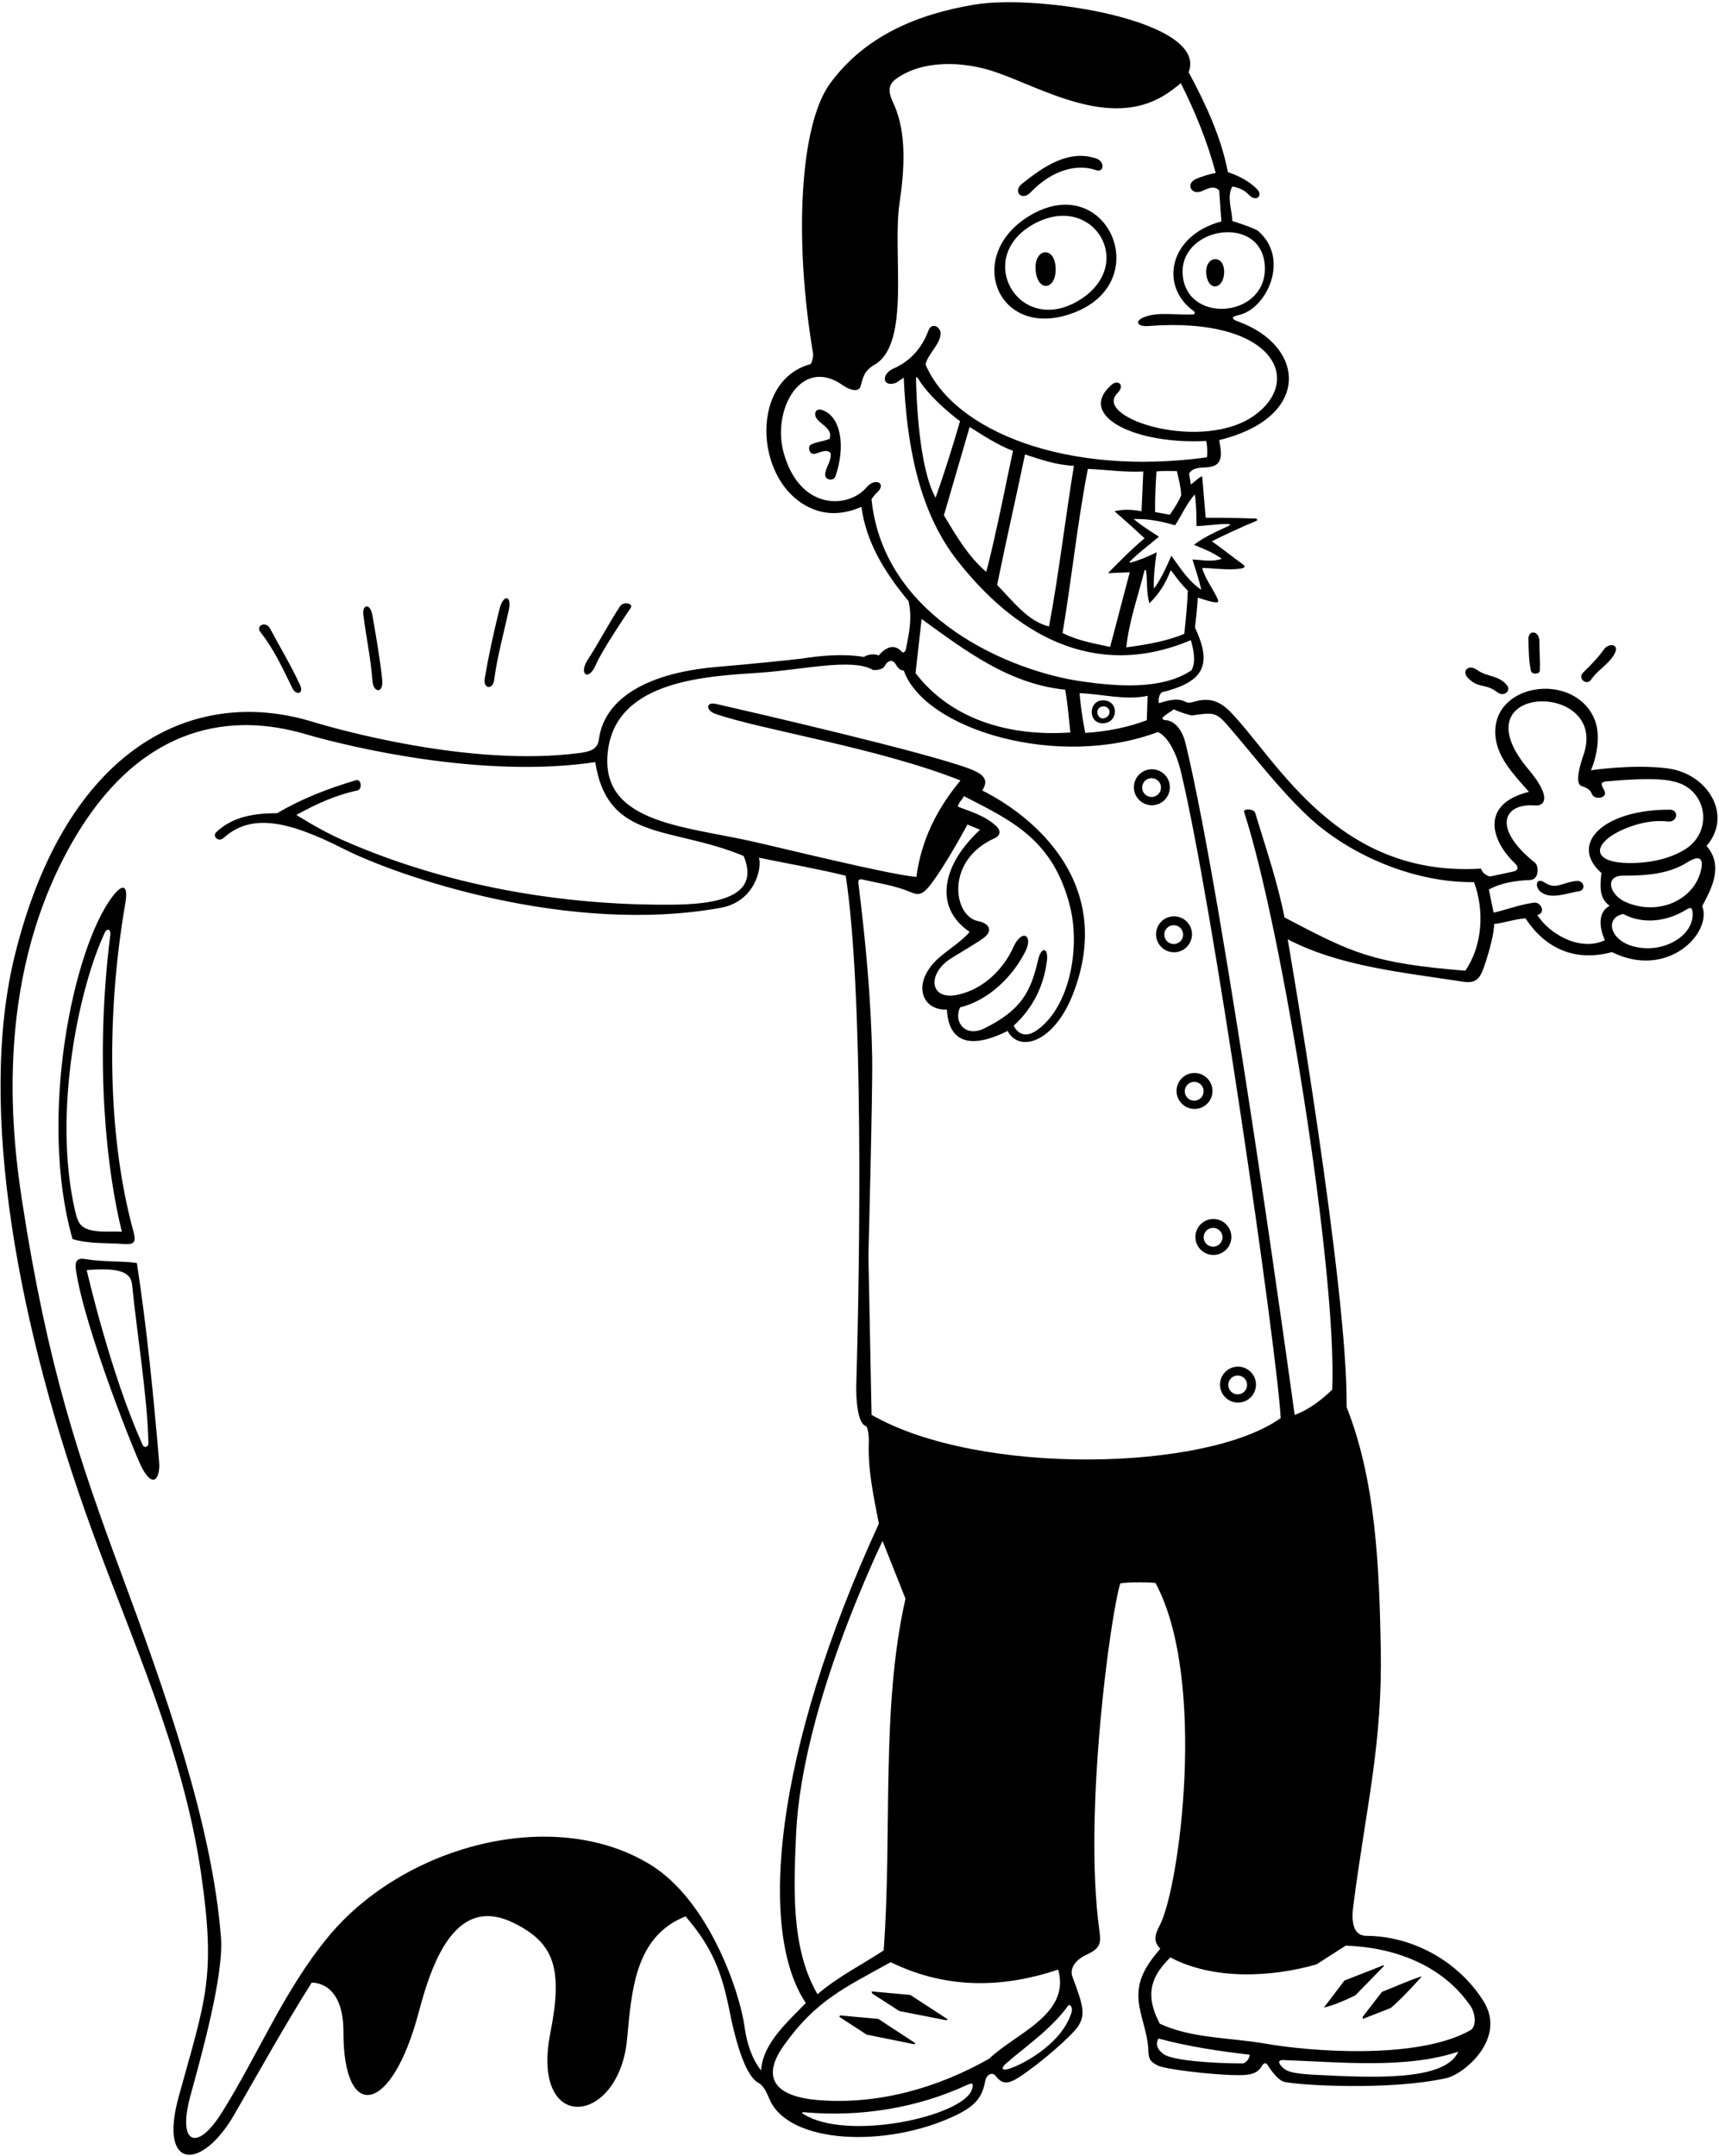 <?xml version="1.0" encoding="UTF-8"?>
<svg xmlns="http://www.w3.org/2000/svg" xmlns:xlink="http://www.w3.org/1999/xlink" width="524pt" height="657pt" viewBox="0 0 524 657" version="1.1">
<g id="surface1">
<path style=" stroke:none;fill-rule:nonzero;fill:rgb(0%,0%,0%);fill-opacity:1;" d="M 520.207 257.816 C 528.297 248.48 520.637 235.738 508.258 234.172 C 497.695 232.836 484.961 234.762 484.961 234.762 C 486.871 230.383 488.02 223.641 485.934 218.922 C 479.477 204.328 453.734 208.27 455.926 225.008 C 456.746 231.266 461.68 236.363 466.074 241.324 C 451.246 245.012 454.387 256.012 461.711 263.039 C 463.082 264.359 462.797 265.273 461.223 265.641 C 459.203 266.105 456.973 266.531 454.238 267.129 C 452.906 266.859 451.844 265.93 451.445 264.734 C 407.84 267.43 389.637 232.203 375.293 217.211 C 372.848 214.652 369.809 212.457 364.914 213.613 C 363.758 213.887 362.496 214.473 361.574 213.98 C 359.5 212.879 357.461 212.973 353.289 214.324 C 353.023 213.262 353.289 211.801 354.09 211 C 367.785 207.738 369.262 201.961 364.262 191.254 C 364.512 188.961 364.93 185.652 365.129 182.141 C 367.086 182.777 368.281 183.188 369.711 183.461 C 371.605 183.824 371.578 183.41 370.98 182.145 C 369.535 179.102 367.367 176.391 366.457 173.098 C 370.215 173.168 374.352 173.855 378.012 173.32 C 379.73 173.066 379.734 172.578 378.516 171.727 C 375.48 169.605 372.734 167.258 369.383 164.984 C 373.152 163.098 378.617 160.52 382.891 158.785 C 383.469 158.547 383.262 158.074 382.746 158.051 C 376.793 157.785 367.523 157.801 367.523 157.801 L 366.457 145.164 C 365.527 145.434 364.328 146.66 363 147.691 C 362.836 146.262 362.602 145.434 362.469 144.367 C 363.512 142.492 365.695 142.574 367.746 142.445 C 372.801 142.117 372.543 138.996 371.645 134.129 C 400.016 127.191 397.969 105.336 377.273 97.934 C 375.527 97.309 375.09 96.559 377.512 96.047 C 386.117 94.234 393.324 78.922 383.57 70.445 C 382.457 69.477 375.652 67.359 375.652 67.359 C 375.52 63.77 373.906 60.047 375.637 56.855 C 377.625 57.172 379.328 57.922 380.609 59.301 C 382.914 61.781 385.137 59.621 383.145 57.605 C 380.703 55.129 377.504 53.566 374.305 52.465 C 372.176 41.559 367.523 31.719 362.336 22.008 C 368.395 6.434 317.016 -1.93 297.027 1.41 C 279.805 4.293 263.793 10.816 253.078 25.375 C 243.719 38.102 242.027 73.27 247.852 107.773 C 247.973 108.492 247.512 110.867 246.938 111.023 C 227.77 116.266 230.035 149.238 248.902 155.543 C 253.102 156.945 257.832 156.574 262.586 154.477 C 264.047 165.383 269.766 174.559 276.949 183.203 C 278.133 188.422 277.102 193.109 276.109 198.02 C 275.988 198.621 275.246 199.062 274.988 198.758 C 271.586 194.738 267.84 199.812 267.84 199.812 C 266.777 199.148 264.312 199.43 263.383 200.227 C 256.965 199.176 250.465 199.789 244.211 200.746 C 242.559 201.004 225.871 202.656 219.02 203.219 C 194.801 205.199 183.996 214.383 182.578 225.262 C 182.188 228.246 180.297 229.027 176.504 229.52 C 143.246 233.84 102.285 222.117 95.328 219.992 C 58.738 208.812 20.125 227.898 4.516 291.148 C -7.039 337.961 5.672 404.934 27.965 466.262 C 40.41 500.496 55.824 533.582 61.25 570.715 C 65.914 602.648 62.711 609.137 54.477 638.992 C 48.273 661.512 61.465 661.723 71.422 644.457 C 79.18 631.012 86.691 617.445 95.004 604.281 C 95.004 604.281 104.711 603.539 104.688 619.25 C 104.652 647.105 119.438 644.418 127.633 613.285 C 131.988 596.746 139.336 577.637 156.488 586.027 C 168.797 592.047 171.711 599.676 167.777 619.504 C 161.598 650.648 188.641 647.957 191.152 621.492 C 192.543 606.855 193.461 590.18 208.984 584.066 C 217.141 593.582 219.996 600.918 222.387 612.922 C 224.703 624.547 227.688 632.875 231.133 634.77 C 232.949 635.766 233.746 637.926 234.641 639.949 C 240.602 653.461 270.23 654.723 291.117 644.809 C 297 642.016 299.402 639.48 300.324 634.207 C 300.629 632.465 302.379 631.316 303.422 632.613 C 305.031 634.621 306.496 635.754 310.469 633.199 C 317.039 628.973 326.82 620.363 328.629 617.586 C 330.887 614.117 330.312 611.453 326.926 602.527 C 326.141 600.461 327.062 597.695 331.242 595.73 C 335.395 593.781 335.68 592.43 335.109 588.27 C 330.164 552.219 338.645 491.398 341.508 482.562 C 344.48 482.105 350.664 482.227 352.227 482.453 C 368.047 511.832 359.559 575.551 353.449 586.973 C 352.219 589.273 351.316 591.617 353.691 593.91 C 348.859 599.59 346.039 604.246 347.316 611.531 C 348.074 615.848 349.836 620.141 350.023 624.5 C 350.145 627.336 350.277 628.141 352.875 629.508 C 355.051 630.656 369.688 632.422 377.5 632.457 C 380.922 632.473 383.379 632.078 384.758 629.504 C 385.07 628.922 385.82 628.453 386.375 629.328 C 387.543 631.164 389.652 634.082 391.5 634.5 C 396.25 635.578 423.906 637.188 440.965 633.34 C 446.223 632.156 459.367 621.352 452.227 609.93 C 444.719 597.922 430.816 590.059 416.5 589.996 C 413.008 589.98 411.75 586.773 412.5 581 C 416.504 550.09 421.414 531.734 420.895 502.496 C 420.445 477.367 419.34 451.172 410.48 428.855 C 410.965 392.699 392.527 286.277 392.527 286.277 C 408.43 294.543 427.395 296.324 445.762 299.168 C 449.684 299.773 451.016 298.602 452.371 294.703 C 453.914 290.281 455.559 284.094 455.434 281.625 C 458.762 281.227 461.805 280.098 465.012 279.895 C 471.707 290.062 481.227 292.938 491.363 290.176 C 508.492 298.672 522.051 284.113 518.875 276.172 C 521.656 270.922 525.527 263.938 520.207 257.816 Z M 364.227 150.727 C 364.758 153.945 364.73 160.328 364.73 160.328 C 367.367 160.328 371.266 159.637 374.25 159.699 C 375.18 159.723 375.195 159.977 374.414 160.34 C 370.633 162.094 367.301 163.52 363.934 166.047 C 366.859 167.242 369.648 168.309 372.441 170.305 C 369.383 171.367 366.684 170.66 363.492 170.527 C 364.539 173.973 365.41 176.281 366.191 179.746 C 362.336 177.195 359.918 173.328 357.066 169.379 C 355.738 172.438 353.242 177.852 351.695 179.348 C 351.68 175.113 351.984 172.555 352.578 168.316 C 350.223 169.523 347.23 170.777 344.574 171.484 C 344.375 171.535 344.227 171.363 344.355 171.23 C 346.773 168.68 350.512 165.93 353.289 163.566 C 350.914 162.07 347.973 160.195 345.578 158.199 C 349.965 158.066 353.832 158.828 358.211 160.094 C 360.066 157.246 362.133 152.773 364.227 150.727 Z M 295.57 130.137 C 299.566 132.633 304.414 135.816 308.805 137.41 C 308.07 140.328 303.281 164.852 300.621 174.293 C 295.172 169.637 291.461 163.277 287.73 157.066 Z M 285.195 151.684 C 280.059 142.578 279.336 121.016 279.234 115.504 C 279.219 114.668 279.617 114.961 279.844 115.344 C 283.719 121.84 292.645 128.375 292.645 128.375 C 290.438 136.027 287.66 144.781 285.195 151.684 Z M 312.453 138.5 C 317.258 140.07 321.902 141.707 327.355 141.973 C 324.695 158.332 322.742 175.082 319.773 190.918 C 313.391 189.453 308.734 183.18 303.949 178.281 C 307.016 163.242 309.609 152.16 312.453 138.5 Z M 331.613 142.906 C 337.598 143.172 342.52 143.969 348.504 143.703 L 347.973 155.805 C 344.922 155.305 342.652 155.141 339.727 155.805 C 342.785 158.465 345.992 161.344 348.902 164.051 C 344.461 167.777 341.32 171.102 337.73 174.691 L 344.379 174.426 L 338.395 197.168 C 333.207 196.035 328.328 195.219 323.898 192.914 C 326.691 176.422 328.422 159.133 331.613 142.906 Z M 348.809 174.078 C 348.934 173.574 349.336 173.605 349.395 174.109 C 349.785 177.59 349.414 180.527 350.363 183.867 C 353.426 180.941 355.395 177.594 356.883 173.762 C 359.152 176.707 359.988 177.992 362.07 179.996 C 361.938 184.52 361.438 188.922 361.004 193.18 C 356.152 195.25 350.066 196.418 343.316 197.301 C 344.191 189.188 346.895 181.805 348.809 174.078 Z M 352.094 156.07 C 352.07 151.551 352.266 147.824 352.531 143.703 C 354.395 143.438 356.883 143.57 358.742 143.57 C 358.742 143.57 360.066 148.758 360.051 150.934 C 359.41 152.609 358.254 154.48 356.617 156.871 Z M 385.523 80.656 C 386.844 96.641 362.289 99.102 360.57 84.27 C 358.828 69.227 384.234 65.016 385.523 80.656 Z M 265.66 152.184 C 265.98 151.633 266.742 150.676 267.234 150.23 C 270.516 147.258 266.766 145.441 264.211 148.469 C 258.582 155.137 243.754 155.66 238.879 137.965 C 235.254 124.789 244.246 108.5 256.867 117.387 C 258.973 118.867 261.762 119.703 262.316 117.77 C 263.07 115.137 263.32 113.047 266.562 111.176 C 277.711 104.738 271.961 77.141 274.195 61.957 C 275.641 52.145 276.527 40.664 272.465 31.766 C 271.012 28.594 270.176 26.141 273.281 23.941 C 281.52 18.113 293.863 18.703 303.285 21.898 C 317.453 26.707 338.059 39.41 354.883 29.059 C 357.73 27.305 359.941 25.332 359.941 25.332 C 364.328 34.109 368.055 43.156 370.582 52.73 C 369.055 52.945 366.309 53.738 364.438 54.617 C 361.395 56.055 363.133 59.547 366.27 58.293 C 368.098 57.562 369.918 56.324 371.645 58.051 L 372.309 67.492 C 356.219 71.766 353.375 87.383 363.934 94.848 C 364.359 95.148 364.262 95.797 363.754 95.828 C 358.777 96.113 353.441 94.957 349.02 96.559 C 345.691 97.762 346.551 99.633 350.023 99.367 C 387.648 96.469 397.41 115.305 382.793 126.309 C 367.039 138.16 333.008 127.539 340.562 119.895 C 343.121 117.305 340.789 115.555 338.812 117.289 C 327.941 126.852 346.391 135.543 367.656 134.395 C 368.055 135.59 368.086 138.305 367.922 139.383 C 325.379 145.23 290.879 131.52 282.137 111.117 C 282.77 107.844 286.762 104.902 286.711 101.496 C 286.684 99.812 284.047 97.852 282.918 100.945 C 281.023 106.133 277.348 110.168 272.297 112.355 C 268.695 113.918 268.789 118.141 273.094 116.703 L 275.484 115.109 C 276.363 134.645 279.754 155.414 291.754 170.758 C 308.977 192.77 333.203 207.688 362.996 195.105 C 363.797 197.898 364.664 201.625 363.199 204.285 C 354.195 210.363 340.43 209.203 329.609 207.652 C 308.574 204.645 269.391 188.762 265.66 152.184 Z M 349.832 212.066 L 349.566 219.512 C 343.98 221.641 337.465 222.973 330.812 223.371 C 329.984 219.145 329.414 215.289 329.086 211.266 C 336.133 211.531 343.051 213.527 349.832 212.066 Z M 326.293 223.238 C 309.137 224.434 290.648 220.18 279.078 205.148 L 280.938 188.656 C 294.504 198.5 307.672 208.473 324.695 210.203 C 325.559 215.125 325.762 218.715 326.293 223.238 Z M 231.996 631.016 C 229.086 627.355 227.586 622.375 226.949 617.648 C 225.535 607.16 216.059 579.184 198.203 568.273 C 168.645 550.203 123.051 562.523 100.137 590.188 C 86.574 606.562 78.773 626.074 67.629 643.852 C 59.98 656.051 54.051 653.441 58.008 638.879 C 61.387 626.453 68.258 602.098 67.355 590.484 C 64.676 555.898 50.273 515.418 36.961 479.516 C 23.957 444.438 14.5 416.488 6.727 366.016 C 3.395 344.379 -1.957 296.613 23.316 254.492 C 43.879 220.387 70.973 217.285 92.879 223.68 C 106.93 227.781 147.348 237.379 181.453 232.281 C 185.246 256.652 204.602 251.66 226.676 260.879 C 230.969 271.133 223.281 275.496 205.668 275.715 C 176.465 276.078 139.629 271.574 104.34 255.988 C 97.578 253.004 90.348 248.371 90.348 248.371 C 96.207 245.133 102.203 242.355 108.891 240.926 C 110.57 240.566 110.117 237.32 108.535 237.789 C 100.148 240.266 92.016 243.383 84.496 247.844 C 77.746 247.844 70.871 248.816 65.863 253.691 C 64.688 254.836 66.531 256.836 68.188 255.355 C 76.465 247.957 87.312 249.875 104.797 258.738 C 121.18 267.047 173.273 285.051 219.672 276.684 C 230.352 274.758 232.348 264.125 231.328 261.406 C 240.406 263.273 249.152 264.766 257.797 266.895 C 263.285 302.648 262.129 384.031 261.031 421.496 C 260.859 427.359 261.586 433.836 263.902 434.629 C 264.719 434.902 264.871 438.594 264.84 439.336 C 264.496 447.953 266.312 456.16 267.906 464.367 C 235.824 534.16 231 588.598 245.629 610.465 C 240.309 616.051 232.527 622.637 231.996 631.016 Z M 269.02 469.637 L 276.02 487.242 C 268.438 520.625 272.027 558.664 269.367 594.441 C 262.719 598.828 255.586 602.336 249.203 607.789 C 241.086 593.945 241.941 575.367 242.668 558.996 C 243.508 540.047 250.023 511.98 266.84 474.344 Z M 296.289 636.762 C 293.793 645.023 257.777 652.898 244.637 644.129 C 244.406 643.973 244.539 643.707 244.828 643.734 C 262.484 645.375 279.863 642.344 294.699 635.477 C 296.738 634.535 296.754 635.215 296.289 636.762 Z M 301.555 627.426 C 286.09 636.207 267.746 641.656 248.992 640.02 C 238.535 639.105 230.828 634.734 239.016 623.285 C 248.684 609.766 257.211 605.941 271.496 598.031 C 289.387 606.73 306.711 605.578 322.566 600.293 C 326.426 613.992 309.535 619.711 301.555 627.426 Z M 326.574 613.523 C 323.316 623.609 310.469 629.797 307.16 630.648 C 305.5 631.078 304.906 630.418 306.895 628.707 C 313.34 623.16 320.527 618.34 325.762 611.066 C 326.715 611.066 326.953 612.352 326.574 613.523 Z M 265.676 431.215 L 264.715 382.703 C 264.715 382.703 266.039 332.645 265.863 322.5 C 265.551 304.332 263.801 286.34 261.641 269.023 C 261.559 268.352 261.973 267.84 262.664 268.004 C 267.652 269.16 272.828 269.879 277.488 271.859 C 279.668 272.785 281.008 272.867 283.117 270.293 C 287.848 264.523 294.902 251.301 294.902 251.301 L 298.762 252.895 C 287.445 263.27 284.289 276.348 295.57 284.02 C 293.469 286.574 289.938 288.836 286.859 291.367 C 277.609 298.98 280.625 308.059 288.652 307.691 C 289.055 316.484 294.434 320.562 307.141 314.211 C 310.777 321.031 321.281 317.57 326.934 303.309 C 340.254 269.691 315.406 248.914 299.426 240.926 C 301.117 238.219 300.699 236.266 295.809 234.395 C 282.477 229.305 229.668 217.141 218.32 214.551 C 214.988 213.789 215.262 216.559 217.938 217.512 C 231.559 222.355 267.566 227.859 292.777 237.867 C 285.594 246.512 280.805 256.09 279.344 267.262 C 271.098 266.594 237.777 258.32 228.992 256.367 C 207.93 251.695 182.258 250.656 185.371 228.387 C 188.34 207.184 215.602 206.117 231.836 205.008 C 244.68 204.129 259.703 200.512 266.02 204.129 C 266.531 204.422 269.145 204.066 269.594 203.133 C 270.426 201.414 272.02 200.68 273.051 202.473 C 273.605 203.441 274.305 204.352 275.484 204.352 C 281.883 222.426 322.621 234.531 352.953 223.105 C 356.102 224.453 358.672 229.863 359.844 234.664 C 369.469 274.047 389.254 411.32 390.398 432.18 C 367.957 448.375 298.406 450.008 265.676 431.215 Z M 316.406 292.684 C 314.258 302.102 311.352 307.91 299.98 313.461 C 294.211 316.277 290.594 311.422 292.645 307.027 C 301.203 304.949 308.641 297.809 312.574 289.953 C 315.055 284.996 311.484 282.871 308.852 288.766 C 306.09 294.949 299.984 301.625 291.617 303.238 C 283.566 304.785 282.699 297.227 289.129 292.617 C 290.59 291.57 297.992 287.305 299.957 285.777 C 302.746 283.621 301.543 281.383 298.121 280.727 C 290.578 279.277 288.02 262.238 303.164 255.492 C 304.664 254.824 305.41 253.422 303.695 251.801 C 300.355 248.645 296.059 247.406 291.977 245.848 C 292.242 244.516 293.309 243.719 293.84 242.656 C 308.512 250.156 321.062 255.965 326.16 276.211 C 329.328 288.773 326.168 306.711 316.234 313.883 C 312.945 316.254 310.434 315.426 309.004 312.613 C 314.949 307.141 318.133 300.5 319.117 292.973 C 319.672 288.754 317.422 288.219 316.406 292.684 Z M 378.961 628.887 C 369.348 628.887 357.535 627.961 354.832 626.129 C 351.309 623.734 353.156 621.305 353.156 621.305 C 362.07 623.699 371.645 625.164 380.953 626.227 C 380.82 627.293 380.156 628.488 378.961 628.887 Z M 401.387 632.375 C 393.691 631.996 391.859 631.371 390.336 629.406 C 389.535 628.375 389.953 627.816 391.125 627.855 C 408.219 628.445 428.613 630.645 444.527 625.297 C 440.543 634.375 418.355 633.215 401.387 632.375 Z M 448.242 611.363 C 449.781 613.605 450.164 617.676 448.188 618.789 C 431.863 627.988 398.57 625.109 385.996 622.895 C 374.996 620.953 363.484 621.367 353.559 616.785 C 348.422 607.199 351.629 601.691 356.75 596.57 C 369.781 603.484 387.473 602.688 401.305 598.695 L 410.215 592.977 C 424.855 593.48 439.613 598.777 448.242 611.363 Z M 446.656 295.855 C 418.211 293.508 412.336 290.531 391.555 279.613 C 389.484 268.961 385.703 257.953 382.617 247.754 C 382.219 246.422 378.883 246.395 379.242 247.504 C 390.801 282.906 407.648 388.012 406.094 423.535 C 402.633 426.859 398.91 429.652 394.652 431.25 C 394.652 431.25 373.395 275.91 361.383 226.527 C 360.566 223.16 358.484 219.461 354.875 219.453 C 354.66 219.453 354.219 218.902 354.367 218.742 C 355.34 217.703 356.773 216.996 357.812 216.188 C 359.012 216.852 362.945 218.109 363.383 218.047 C 369.656 217.152 370.66 216.984 374.074 220.918 C 381.902 229.926 389.613 240.184 398.449 248.547 C 411.48 260.883 431.488 269.09 449.316 268.855 C 452.508 277.367 451.977 288.141 446.656 295.855 Z M 497.445 288.301 C 490.605 286.238 489.258 279.676 494.805 278.566 C 500.801 281.812 508.117 280.844 513.852 277.336 C 515.305 276.445 515.895 276.426 515.973 278.371 C 516.258 285.461 506.473 291.02 497.445 288.301 Z M 518.176 266.391 C 515.707 274.176 505.84 279.098 495.961 275.105 C 490.477 272.891 489.012 266.859 494.75 266.879 C 501.855 266.906 508.699 266.367 514.246 262.871 C 518.281 260.328 519.691 261.629 518.176 266.391 Z M 513.922 258.695 C 509.102 261.824 502.395 263.18 496.125 263.027 C 482.984 262.711 486.352 255.113 498.633 251.395 C 501.711 250.465 505.086 249.98 508.375 250.371 C 511.391 250.734 511.914 246.777 509 246.77 C 488.828 246.699 478.121 257.188 488.152 266.062 C 487.816 269.371 487.223 273.777 490.68 276.039 C 485.418 278.941 489.219 286.547 489.219 286.547 C 481.516 290.203 472.047 284.43 468.602 278.832 C 471.305 278.445 469.809 274.82 467.621 275.109 C 463.336 275.672 459.43 277.195 455.301 278.164 L 453.84 271.117 C 457.441 269.09 462.176 268.348 466.379 268.211 C 469.301 268.113 469.008 263.816 467.945 262.969 C 454.59 252.301 458.379 244.734 467.879 245.469 C 470.633 245.68 471.438 243.676 470.047 240.605 C 469 238.293 467.375 236.227 465.676 234.188 C 443.91 208.055 490.492 207.348 482.715 230.031 C 481.801 232.688 479.859 238.781 482.102 239.562 C 483.453 240.035 484.73 240.57 485.262 241.996 C 485.988 243.953 490.277 243.289 489.047 240.977 C 488.012 239.039 487.758 238.305 489.75 238.137 C 504.512 236.879 510.988 237.242 514.918 240.34 C 520.992 245.133 520.527 254.406 513.922 258.695 "/>
<path style=" stroke:none;fill-rule:nonzero;fill:rgb(0%,0%,0%);fill-opacity:1;" d="M 314.133 58.652 C 320.93 51.531 328.578 49.934 333.977 51.82 C 336.676 52.766 336.793 49.211 334.223 48.324 C 325.828 45.43 318.102 50.742 311.52 56.023 C 308.621 58.352 311.492 61.418 314.133 58.652 "/>
<path style=" stroke:none;fill-rule:nonzero;fill:rgb(0%,0%,0%);fill-opacity:1;" d="M 327.988 95.047 C 352.254 85.137 337.02 51.664 313.719 65.836 C 293.418 78.184 304.508 104.633 327.988 95.047 Z M 315.316 68.168 C 333.492 58.363 346.922 81.164 328.406 91.836 C 310.305 102.27 296.668 78.23 315.316 68.168 "/>
<path style=" stroke:none;fill-rule:nonzero;fill:rgb(0%,0%,0%);fill-opacity:1;" d="M 321.797 82.25 C 321.859 74.52 314.719 75.496 315.75 82.965 C 316.574 88.953 321.742 88.289 321.797 82.25 "/>
<path style=" stroke:none;fill-rule:nonzero;fill:rgb(0%,0%,0%);fill-opacity:1;" d="M 373.145 83.258 C 373.457 77.215 367.004 77.719 367.738 83.75 C 368.363 88.867 372.887 88.203 373.145 83.258 "/>
<path style=" stroke:none;fill-rule:nonzero;fill:rgb(0%,0%,0%);fill-opacity:1;" d="M 250.711 125 C 248.395 124.18 247.883 126.449 249.211 127.91 C 250.828 129.691 253.855 130.961 252.875 133.727 C 251.078 134.574 248.945 134.578 247.145 135.547 C 246.16 136.074 246.613 138.863 248.59 138.262 C 250.129 137.789 251.961 136.871 253.141 137.984 C 253.66 140.375 251.582 142.438 251.535 144.688 C 251.504 146.359 254.125 146.723 254.668 145.16 C 257.758 136.293 256.473 127.039 250.711 125 "/>
<path style=" stroke:none;fill-rule:nonzero;fill:rgb(0%,0%,0%);fill-opacity:1;" d="M 150.672 207.055 C 151.516 200.324 153.688 192.449 155.078 186.016 C 156.09 181.328 153.434 180.953 152.246 185.688 C 150.508 192.637 148.965 199.672 147.754 206.797 C 147.223 209.926 150.25 210.441 150.672 207.055 "/>
<path style=" stroke:none;fill-rule:nonzero;fill:rgb(0%,0%,0%);fill-opacity:1;" d="M 181.605 202.648 C 183.406 198.379 191.031 187.055 192.258 185.266 C 193.18 183.926 190.039 183.211 189.016 184.762 C 185.613 189.934 182.668 195.668 179.184 201.031 C 176.238 205.566 179.453 207.75 181.605 202.648 "/>
<path style=" stroke:none;fill-rule:nonzero;fill:rgb(0%,0%,0%);fill-opacity:1;" d="M 113.531 207.516 C 113.805 211.258 116.918 211.457 116.512 207.223 C 115.965 201.547 114.297 191.891 113.512 187.496 C 112.816 183.625 110.379 184.305 110.746 187.312 C 111.559 193.91 113.035 200.613 113.531 207.516 "/>
<path style=" stroke:none;fill-rule:nonzero;fill:rgb(0%,0%,0%);fill-opacity:1;" d="M 89.105 209.699 C 90.285 212.102 92.672 211.434 91.496 208.863 C 88.766 202.887 85.375 197.285 82.273 191.488 C 81.09 189.273 77.719 190.555 79.473 192.773 C 83.594 197.977 86.254 203.91 89.105 209.699 "/>
<path style=" stroke:none;fill-rule:nonzero;fill:rgb(0%,0%,0%);fill-opacity:1;" d="M 469.375 204.391 C 469.527 201.586 469.23 198.219 469.246 195.375 C 469.266 192.262 465.77 191.66 465.895 195.004 C 466.012 198.066 465.988 201.461 466.684 204.484 C 466.945 205.617 469.312 205.586 469.375 204.391 "/>
<path style=" stroke:none;fill-rule:nonzero;fill:rgb(0%,0%,0%);fill-opacity:1;" d="M 485.062 207.082 C 487.102 204.008 491.094 202.059 492.445 198.605 C 493.34 196.32 490.344 195.883 488.883 197.969 C 487.102 200.508 484.77 202.824 482.543 205.043 C 480.809 206.77 483.691 209.152 485.062 207.082 "/>
<path style=" stroke:none;fill-rule:nonzero;fill:rgb(0%,0%,0%);fill-opacity:1;" d="M 456.383 210.949 C 458.492 212.562 460.633 210.512 459.438 208.953 C 456.953 205.73 453.426 206.445 450.223 204.164 C 447.57 202.273 445.508 204.586 447.43 206.574 C 450.73 209.992 452.715 208.137 456.383 210.949 "/>
<path style=" stroke:none;fill-rule:nonzero;fill:rgb(0%,0%,0%);fill-opacity:1;" d="M 336.41 213.445 C 331.746 213.254 331.5 220.477 336.164 220.445 C 340.824 220.414 341.273 213.648 336.41 213.445 Z M 336.648 218.883 C 334.344 219.555 333.531 215.523 336.148 215.301 C 338.574 215.094 339.012 218.199 336.648 218.883 "/>
<path style=" stroke:none;fill-rule:nonzero;fill:rgb(0%,0%,0%);fill-opacity:1;" d="M 480.609 268.484 C 475.758 269.012 474.414 271.344 470.633 268.863 C 468.172 267.25 467.609 270.645 470.098 272.141 C 473.297 274.062 477.535 272.199 481.254 271.652 C 483.574 271.316 482.824 268.242 480.609 268.484 "/>
<path style=" stroke:none;fill-rule:nonzero;fill:rgb(0%,0%,0%);fill-opacity:1;" d="M 40.656 375.273 C 32.254 344.445 32.723 307.016 38.184 275.391 C 39.141 269.855 37.547 269 34.359 273.145 C 22.27 288.867 11.555 340.664 22.121 377.648 C 27.18 379.145 32.336 378.754 37.508 379.133 C 40.98 379.391 41.57 378.633 40.656 375.273 Z M 29.469 375.223 C 24.324 374.598 23.73 372.695 22.812 368.68 C 16.039 339.016 24.074 300.895 31.957 284.23 C 32.656 282.754 33.828 283.309 33.645 284.77 C 28.699 324.047 32.617 357.258 37.148 375.391 C 34.688 375.258 31.93 375.523 29.469 375.223 "/>
<path style=" stroke:none;fill-rule:nonzero;fill:rgb(0%,0%,0%);fill-opacity:1;" d="M 41.719 384.945 C 37.059 384.223 31.438 384.68 26.004 383.73 C 23.48 383.289 22.766 384.379 23.141 387.016 C 25.656 404.562 41.465 444.176 43.438 447.68 C 47.168 454.297 48.84 449.539 48.523 445.746 C 46.844 425.82 44.711 404.262 41.719 384.945 Z M 43.488 440.379 C 33.668 418.734 26.426 387.094 26.426 387.094 C 36.711 386.273 39.895 387.805 40.27 391.59 C 41.652 405.684 44.965 425.891 45.242 439.832 C 45.266 441.055 43.965 441.43 43.488 440.379 "/>
<path style=" stroke:none;fill-rule:nonzero;fill:rgb(0%,0%,0%);fill-opacity:1;" d="M 421.91 599.156 L 421.652 598.965 C 417.797 600.559 413.805 602.023 409.816 603.617 L 403.566 611.863 C 406.891 611.066 410.082 609.602 413.141 608.141 L 421.91 599.156 "/>
<path style=" stroke:none;fill-rule:nonzero;fill:rgb(0%,0%,0%);fill-opacity:1;" d="M 415.402 614.656 L 415.402 615.32 L 423.914 611.996 C 427.137 609.289 430.613 605.457 433.246 602.559 C 433.328 602.469 433.215 602.379 433.078 602.422 C 429.102 603.742 425.238 605.531 421.254 607.074 L 415.402 614.656 "/>
<path style=" stroke:none;fill-rule:nonzero;fill:rgb(0%,0%,0%);fill-opacity:1;" d="M 265.645 606.941 L 265.91 607.609 L 274.156 612.926 L 288.387 615.719 L 288.918 615.453 L 277.48 608.008 L 265.645 606.941 "/>
<path style=" stroke:none;fill-rule:nonzero;fill:rgb(0%,0%,0%);fill-opacity:1;" d="M 256.066 614.258 L 255.852 614.691 L 264.18 620.109 L 278.68 623.035 L 279.078 622.77 C 275.352 620.242 271.496 617.848 267.773 615.32 L 256.066 614.258 "/>
<path style=" stroke:none;fill-rule:nonzero;fill:rgb(0%,0%,0%);fill-opacity:1;" d="M 356.605 239.938 C 356.605 236.91 354.152 234.457 351.125 234.457 C 348.098 234.457 345.645 236.91 345.645 239.938 C 345.645 242.965 348.098 245.418 351.125 245.418 C 354.152 245.418 356.605 242.965 356.605 239.938 Z M 351.031 242.902 C 349.445 242.902 348.16 241.617 348.16 240.031 C 348.16 238.445 349.445 237.16 351.031 237.16 C 352.617 237.16 353.902 238.445 353.902 240.031 C 353.902 241.617 352.617 242.902 351.031 242.902 "/>
<path style=" stroke:none;fill-rule:nonzero;fill:rgb(0%,0%,0%);fill-opacity:1;" d="M 363.355 284.75 C 363.355 281.723 360.902 279.27 357.875 279.27 C 354.848 279.27 352.395 281.723 352.395 284.75 C 352.395 287.777 354.848 290.23 357.875 290.23 C 360.902 290.23 363.355 287.777 363.355 284.75 Z M 357.781 287.715 C 356.195 287.715 354.91 286.43 354.91 284.844 C 354.91 283.258 356.195 281.973 357.781 281.973 C 359.367 281.973 360.652 283.258 360.652 284.844 C 360.652 286.43 359.367 287.715 357.781 287.715 "/>
<path style=" stroke:none;fill-rule:nonzero;fill:rgb(0%,0%,0%);fill-opacity:1;" d="M 369.605 332.5 C 369.605 329.473 367.152 327.02 364.125 327.02 C 361.098 327.02 358.645 329.473 358.645 332.5 C 358.645 335.527 361.098 337.98 364.125 337.98 C 367.152 337.98 369.605 335.527 369.605 332.5 Z M 364.031 335.465 C 362.445 335.465 361.16 334.18 361.16 332.594 C 361.16 331.008 362.445 329.723 364.031 329.723 C 365.617 329.723 366.902 331.008 366.902 332.594 C 366.902 334.18 365.617 335.465 364.031 335.465 "/>
<path style=" stroke:none;fill-rule:nonzero;fill:rgb(0%,0%,0%);fill-opacity:1;" d="M 375.355 377 C 375.355 373.973 372.902 371.52 369.875 371.52 C 366.848 371.52 364.395 373.973 364.395 377 C 364.395 380.027 366.848 382.48 369.875 382.48 C 372.902 382.48 375.355 380.027 375.355 377 Z M 369.781 379.965 C 368.195 379.965 366.91 378.68 366.91 377.094 C 366.91 375.508 368.195 374.223 369.781 374.223 C 371.367 374.223 372.652 375.508 372.652 377.094 C 372.652 378.68 371.367 379.965 369.781 379.965 "/>
<path style=" stroke:none;fill-rule:nonzero;fill:rgb(0%,0%,0%);fill-opacity:1;" d="M 377.375 416.52 C 374.348 416.52 371.895 418.973 371.895 422 C 371.895 425.027 374.348 427.48 377.375 427.48 C 380.402 427.48 382.855 425.027 382.855 422 C 382.855 418.973 380.402 416.52 377.375 416.52 Z M 377.281 424.965 C 375.695 424.965 374.41 423.68 374.41 422.094 C 374.41 420.508 375.695 419.223 377.281 419.223 C 378.867 419.223 380.152 420.508 380.152 422.094 C 380.152 423.68 378.867 424.965 377.281 424.965 "/>
</g>
</svg>
